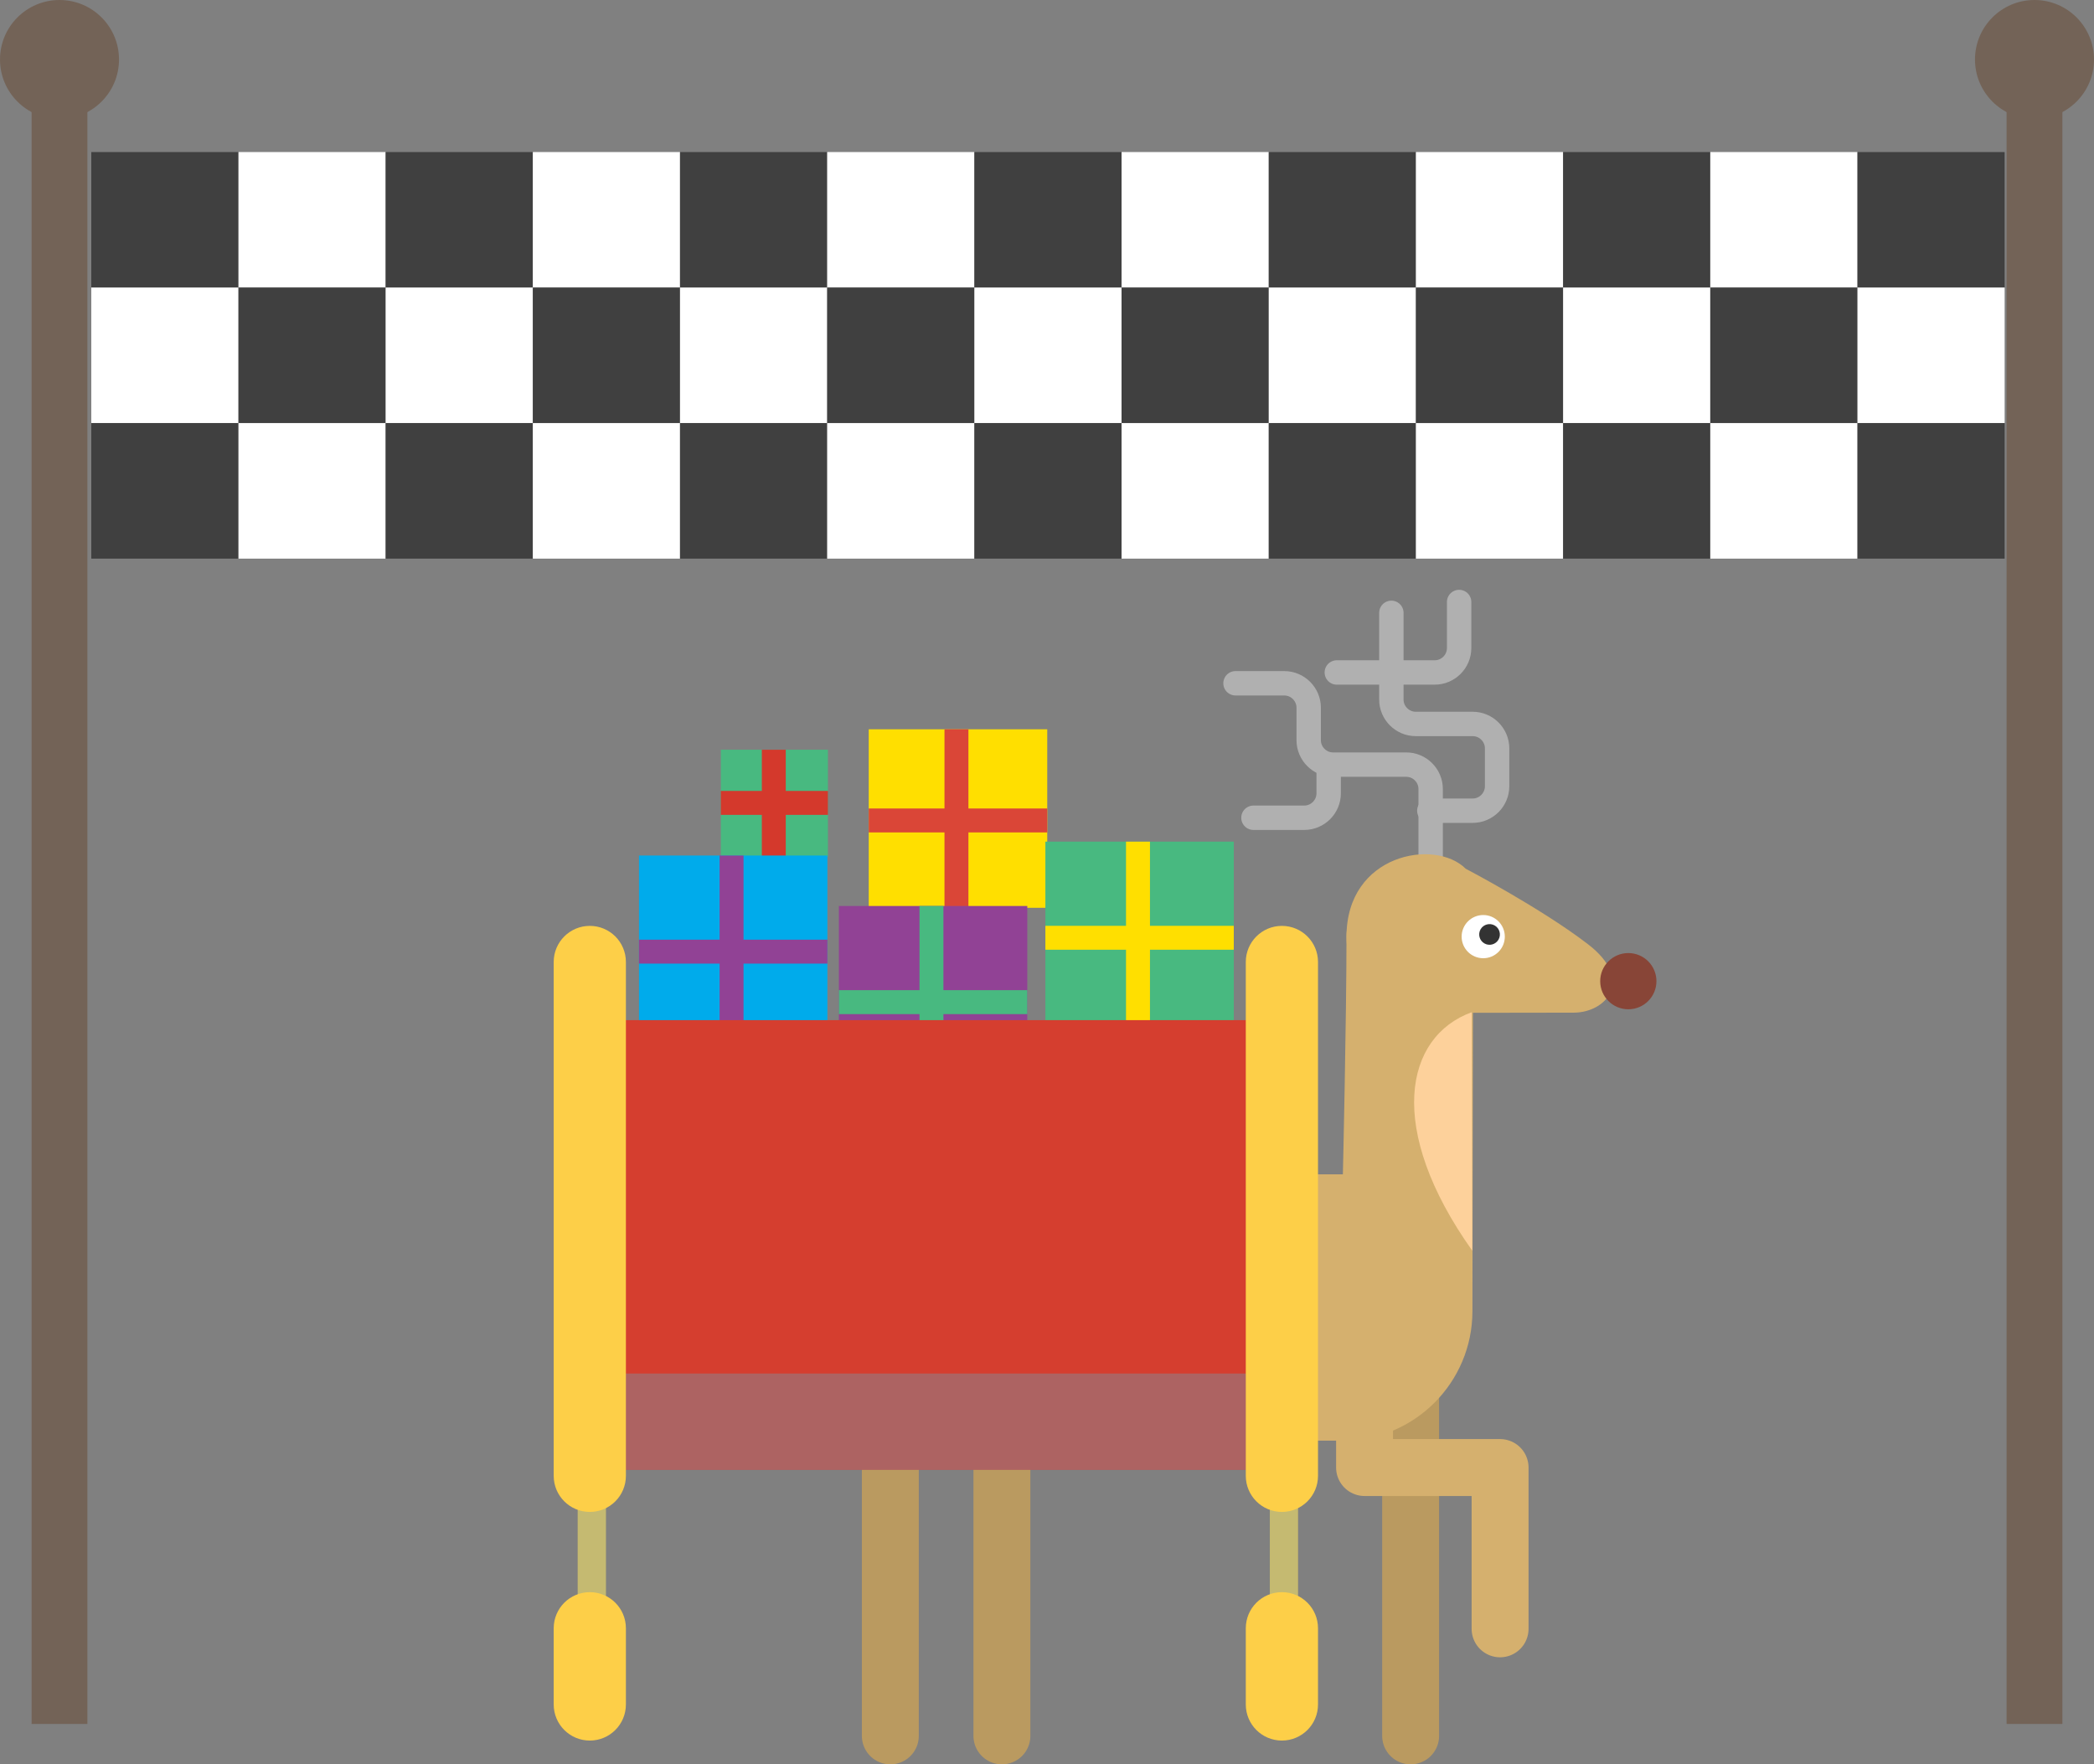 <?xml version="1.0" encoding="iso-8859-1"?>
<!-- Generator: Adobe Illustrator 16.0.0, SVG Export Plug-In . SVG Version: 6.00 Build 0)  -->
<!DOCTYPE svg PUBLIC "-//W3C//DTD SVG 1.1//EN" "http://www.w3.org/Graphics/SVG/1.1/DTD/svg11.dtd">
<svg version="1.1" xmlns="http://www.w3.org/2000/svg" xmlns:xlink="http://www.w3.org/1999/xlink" x="0px" y="0px"
	 width="187.666px" height="158.121px" viewBox="0 0 187.666 158.121" style="enable-background:new 0 0 187.666 158.121;"
	 xml:space="preserve">
<rect x="0" y="0" width="187.666" height="158.121" fill="#808080" stroke="none"/>
<g id="house2">
	
		<line style="fill:none;stroke:#BA9A60;stroke-width:5.101;stroke-linecap:round;stroke-linejoin:round;stroke-miterlimit:10;" x1="126.422" y1="120.105" x2="126.422" y2="155.57"/>
	<path style="fill:none;stroke:#B0B0B0;stroke-width:2.186;stroke-linecap:round;stroke-linejoin:round;stroke-miterlimit:10;" d="
		M128.217,77.271v-6.559c0-1.204-0.982-2.187-2.186-2.187h-6.559c-1.201,0-2.186-0.985-2.186-2.188v-2.914
		c0-1.202-0.984-2.187-2.186-2.187h-4.373"/>
	<path style="fill:none;stroke:#B0B0B0;stroke-width:2.186;stroke-linecap:round;stroke-linejoin:round;stroke-miterlimit:10;" d="
		M128.096,72.655h3.887c1.203,0,2.188-0.985,2.188-2.187v-3.401c0-1.203-0.984-2.187-2.188-2.187h-5.1
		c-1.203,0-2.188-0.984-2.188-2.186v-7.772"/>
	<path style="fill:none;stroke:#B0B0B0;stroke-width:2.186;stroke-linecap:round;stroke-linejoin:round;stroke-miterlimit:10;" d="
		M119.805,60.266h8.777c1.203,0,2.186-0.984,2.186-2.186v-4.129"/>
	<path style="fill:#D5B06E;" d="M120.674,83.941c0,7.418-0.324,21.304-0.324,21.304h-31.01c-6.412,0-11.611,5.198-11.611,11.611
		v0.645c0,6.412,5.199,11.61,11.611,11.61h31.01c6.414,0,11.611-5.198,11.611-11.61l0.051-31.038
		C132.012,78.934,120.674,77.775,120.674,83.941z"/>
	<path style="fill:#D5B06E;" d="M120.674,83.941c0-7.418,7.943-8.827,10.684-6.086c0,0,6.773,3.546,10.965,6.772
		c4.195,3.225,1.613,6.127-1.289,6.127l-13.213,0.02C124.359,90.774,120.674,88.311,120.674,83.941z"/>
	<path style="fill:#FFFFFF;" d="M134.863,83.941c0,1.068-0.865,1.936-1.934,1.936l0,0c-1.068,0-1.936-0.867-1.936-1.936l0,0
		c0-1.068,0.867-1.936,1.936-1.936l0,0C133.998,82.006,134.863,82.873,134.863,83.941L134.863,83.941z"/>
	
		<polyline style="fill:none;stroke:#D5B06E;stroke-width:5.101;stroke-linecap:round;stroke-linejoin:round;stroke-miterlimit:10;" points="
		122.293,120.833 122.293,131.521 134.439,131.521 134.439,145.976 	"/>
	
		<line style="fill:none;stroke:#BA9A60;stroke-width:5.101;stroke-linecap:round;stroke-linejoin:round;stroke-miterlimit:10;" x1="79.792" y1="120.105" x2="79.792" y2="155.57"/>
	
		<line style="fill:none;stroke:#BA9A60;stroke-width:5.101;stroke-linecap:round;stroke-linejoin:round;stroke-miterlimit:10;" x1="89.792" y1="120.105" x2="89.792" y2="155.57"/>
	<path style="fill:#884537;" d="M148.451,87.932c0,1.393-1.129,2.52-2.52,2.52l0,0c-1.391,0-2.52-1.127-2.52-2.52l0,0
		c0-1.391,1.129-2.519,2.52-2.519l0,0C147.322,85.413,148.451,86.541,148.451,87.932L148.451,87.932z"/>
	<path style="fill:none;stroke:#B0B0B0;stroke-width:2.186;stroke-linecap:round;stroke-linejoin:round;stroke-miterlimit:10;" d="
		M119.076,68.913V71.1c0,1.203-0.984,2.187-2.186,2.187h-4.555"/>
	<path style="fill:#FDD19B;" d="M131.949,112.089c-7.773-10.931-6.072-19.188-0.049-21.375L131.949,112.089z"/>
	<path style="fill:#333333;" d="M133.955,82.941c0.443,0.254,0.598,0.819,0.344,1.265l0,0c-0.256,0.443-0.822,0.599-1.266,0.343l0,0
		c-0.443-0.253-0.598-0.819-0.344-1.264l0,0C132.943,82.842,133.51,82.688,133.955,82.941L133.955,82.941z"/>
	<rect x="51.78" y="132.981" style="fill:#FDCF48;" width="2.517" height="11.864"/>
	<rect x="113.807" y="132.981" style="fill:#FDCF48;" width="2.516" height="11.864"/>
	<rect x="51.78" y="132.981" style="opacity:0.4;fill:#729BB0;" width="2.517" height="11.864"/>
	<rect x="113.807" y="132.981" style="opacity:0.4;fill:#729BB0;" width="2.516" height="11.864"/>
	<g>
		<rect x="77.857" y="65.359" style="fill:#FFDF00;" width="15.998" height="15.998"/>
		<g>
			<polygon style="fill:#DA4637;" points="86.791,72.457 86.791,65.359 84.646,65.359 84.646,72.457 77.857,72.457 77.857,74.601 
				84.646,74.601 84.646,81.357 86.791,81.357 86.791,74.601 93.855,74.601 93.855,72.457 			"/>
		</g>
	</g>
	<g>
		<rect x="64.601" y="67.191" style="fill:#48B980;" width="9.6" height="9.601"/>
		<g>
			<polygon style="fill:#D4392C;" points="70.421,70.883 70.421,67.191 68.277,67.191 68.277,70.883 64.601,70.883 64.601,73.029 
				68.277,73.029 68.277,76.792 70.421,76.792 70.421,73.029 74.201,73.029 74.201,70.883 			"/>
		</g>
	</g>
	<g>
		<rect x="75.181" y="81.195" style="fill:#914295;" width="16.885" height="16.887"/>
		<g>
			<polygon style="fill:#48B980;" points="84.55,88.737 84.55,81.195 82.405,81.195 82.405,88.737 75.181,88.737 75.181,90.885 
				82.405,90.885 82.405,98.082 84.55,98.082 84.55,90.885 92.066,90.885 92.066,88.737 			"/>
		</g>
	</g>
	<g>
		<rect x="57.266" y="76.673" style="fill:#00ABEB;" width="16.886" height="16.885"/>
		<g>
			<polygon style="fill:#914295;" points="66.636,84.214 66.636,76.673 64.492,76.673 64.492,84.214 57.266,84.214 57.266,86.36 
				64.492,86.36 64.492,93.558 66.636,93.558 66.636,86.36 74.152,86.36 74.152,84.214 			"/>
		</g>
	</g>
	<g>
		<rect x="93.689" y="75.428" style="fill:#48B980;" width="16.883" height="16.886"/>
		<g>
			<polygon style="fill:#FFDF00;" points="103.061,82.972 103.061,75.428 100.914,75.428 100.914,82.972 93.689,82.972 
				93.689,85.114 100.914,85.114 100.914,92.313 103.061,92.313 103.061,85.114 110.572,85.114 110.572,82.972 			"/>
		</g>
	</g>
	<rect x="52.859" y="91.425" style="fill:#D53E2F;" width="60.948" height="40.298"/>
	<rect x="52.859" y="123.096" style="opacity:0.4;fill:#729BB0;" width="60.948" height="8.627"/>
	<line style="fill:none;stroke:#736357;stroke-width:5;stroke-miterlimit:10;" x1="5.332" y1="6" x2="5.332" y2="154.501"/>
	<circle style="fill:#736357;" cx="5.333" cy="5.333" r="5.333"/>
	<line style="fill:none;stroke:#736357;stroke-width:5;stroke-miterlimit:10;" x1="182.332" y1="6" x2="182.332" y2="154.501"/>
	<circle style="fill:#736357;" cx="182.333" cy="5.333" r="5.333"/>
	<rect x="8.182" y="13.627" style="fill:#404040;" width="13.19" height="12.146"/>
	<rect x="21.373" y="13.627" style="fill:#FFFFFF;" width="13.19" height="12.146"/>
	<rect x="34.563" y="13.627" style="fill:#404040;" width="13.19" height="12.146"/>
	<rect x="47.753" y="13.627" style="fill:#FFFFFF;" width="13.19" height="12.146"/>
	<rect x="60.944" y="13.627" style="fill:#404040;" width="13.19" height="12.146"/>
	<rect x="74.134" y="13.627" style="fill:#FFFFFF;" width="13.191" height="12.146"/>
	<rect x="87.326" y="13.627" style="fill:#404040;" width="13.19" height="12.146"/>
	<rect x="100.516" y="13.627" style="fill:#FFFFFF;" width="13.191" height="12.146"/>
	<rect x="113.707" y="13.627" style="fill:#404040;" width="13.189" height="12.146"/>
	<rect x="126.896" y="13.627" style="fill:#FFFFFF;" width="13.191" height="12.146"/>
	<rect x="140.088" y="13.627" style="fill:#404040;" width="13.189" height="12.146"/>
	<rect x="153.277" y="13.627" style="fill:#FFFFFF;" width="13.191" height="12.146"/>
	<rect x="166.469" y="13.627" style="fill:#404040;" width="13.189" height="12.146"/>
	<rect x="8.182" y="25.772" style="fill:#FFFFFF;" width="13.19" height="12.146"/>
	<rect x="21.373" y="25.772" style="fill:#404040;" width="13.19" height="12.146"/>
	<rect x="34.563" y="25.772" style="fill:#FFFFFF;" width="13.19" height="12.146"/>
	<rect x="47.753" y="25.772" style="fill:#404040;" width="13.19" height="12.146"/>
	<rect x="60.944" y="25.772" style="fill:#FFFFFF;" width="13.19" height="12.146"/>
	<rect x="74.134" y="25.772" style="fill:#404040;" width="13.191" height="12.146"/>
	<rect x="87.326" y="25.772" style="fill:#FFFFFF;" width="13.19" height="12.146"/>
	<rect x="100.516" y="25.772" style="fill:#404040;" width="13.191" height="12.146"/>
	<rect x="113.707" y="25.772" style="fill:#FFFFFF;" width="13.189" height="12.146"/>
	<rect x="126.896" y="25.772" style="fill:#404040;" width="13.191" height="12.146"/>
	<rect x="140.088" y="25.772" style="fill:#FFFFFF;" width="13.189" height="12.146"/>
	<rect x="153.277" y="25.772" style="fill:#404040;" width="13.191" height="12.146"/>
	<rect x="166.469" y="25.772" style="fill:#FFFFFF;" width="13.189" height="12.146"/>
	<rect x="8.182" y="37.918" style="fill:#404040;" width="13.19" height="12.146"/>
	<rect x="21.373" y="37.918" style="fill:#FFFFFF;" width="13.19" height="12.146"/>
	<rect x="34.563" y="37.918" style="fill:#404040;" width="13.19" height="12.146"/>
	<rect x="47.753" y="37.918" style="fill:#FFFFFF;" width="13.19" height="12.146"/>
	<rect x="60.944" y="37.918" style="fill:#404040;" width="13.19" height="12.146"/>
	<rect x="74.134" y="37.918" style="fill:#FFFFFF;" width="13.191" height="12.146"/>
	<rect x="87.326" y="37.918" style="fill:#404040;" width="13.19" height="12.146"/>
	<rect x="100.516" y="37.918" style="fill:#FFFFFF;" width="13.191" height="12.146"/>
	<rect x="113.707" y="37.918" style="fill:#404040;" width="13.189" height="12.146"/>
	<rect x="126.896" y="37.918" style="fill:#FFFFFF;" width="13.191" height="12.146"/>
	<rect x="140.088" y="37.918" style="fill:#404040;" width="13.189" height="12.146"/>
	<rect x="153.277" y="37.918" style="fill:#FFFFFF;" width="13.191" height="12.146"/>
	<rect x="166.469" y="37.918" style="fill:#404040;" width="13.189" height="12.146"/>
	<path style="fill:#FDCF48;" d="M56.094,132.264c0,1.787-1.448,3.235-3.235,3.235l0,0c-1.787,0-3.236-1.448-3.236-3.235V86.212
		c0-1.787,1.449-3.235,3.236-3.235l0,0c1.787,0,3.235,1.448,3.235,3.235V132.264z"/>
	<path style="fill:#FDCF48;" d="M118.121,132.264c0,1.787-1.449,3.235-3.236,3.235l0,0c-1.787,0-3.236-1.448-3.236-3.235V86.212
		c0-1.787,1.449-3.235,3.236-3.235l0,0c1.787,0,3.236,1.448,3.236,3.235V132.264z"/>
	<path style="fill:#FDCF48;" d="M56.094,152.754c0,1.788-1.448,3.236-3.235,3.236l0,0c-1.787,0-3.236-1.448-3.236-3.236v-6.83
		c0-1.787,1.449-3.235,3.236-3.235l0,0c1.787,0,3.235,1.448,3.235,3.235V152.754z"/>
	<path style="fill:#FDCF48;" d="M118.121,152.754c0,1.788-1.449,3.236-3.236,3.236l0,0c-1.787,0-3.236-1.448-3.236-3.236v-6.83
		c0-1.787,1.449-3.235,3.236-3.235l0,0c1.787,0,3.236,1.448,3.236,3.235V152.754z"/>
</g>
<g id="Layer_1">
</g>
</svg>
